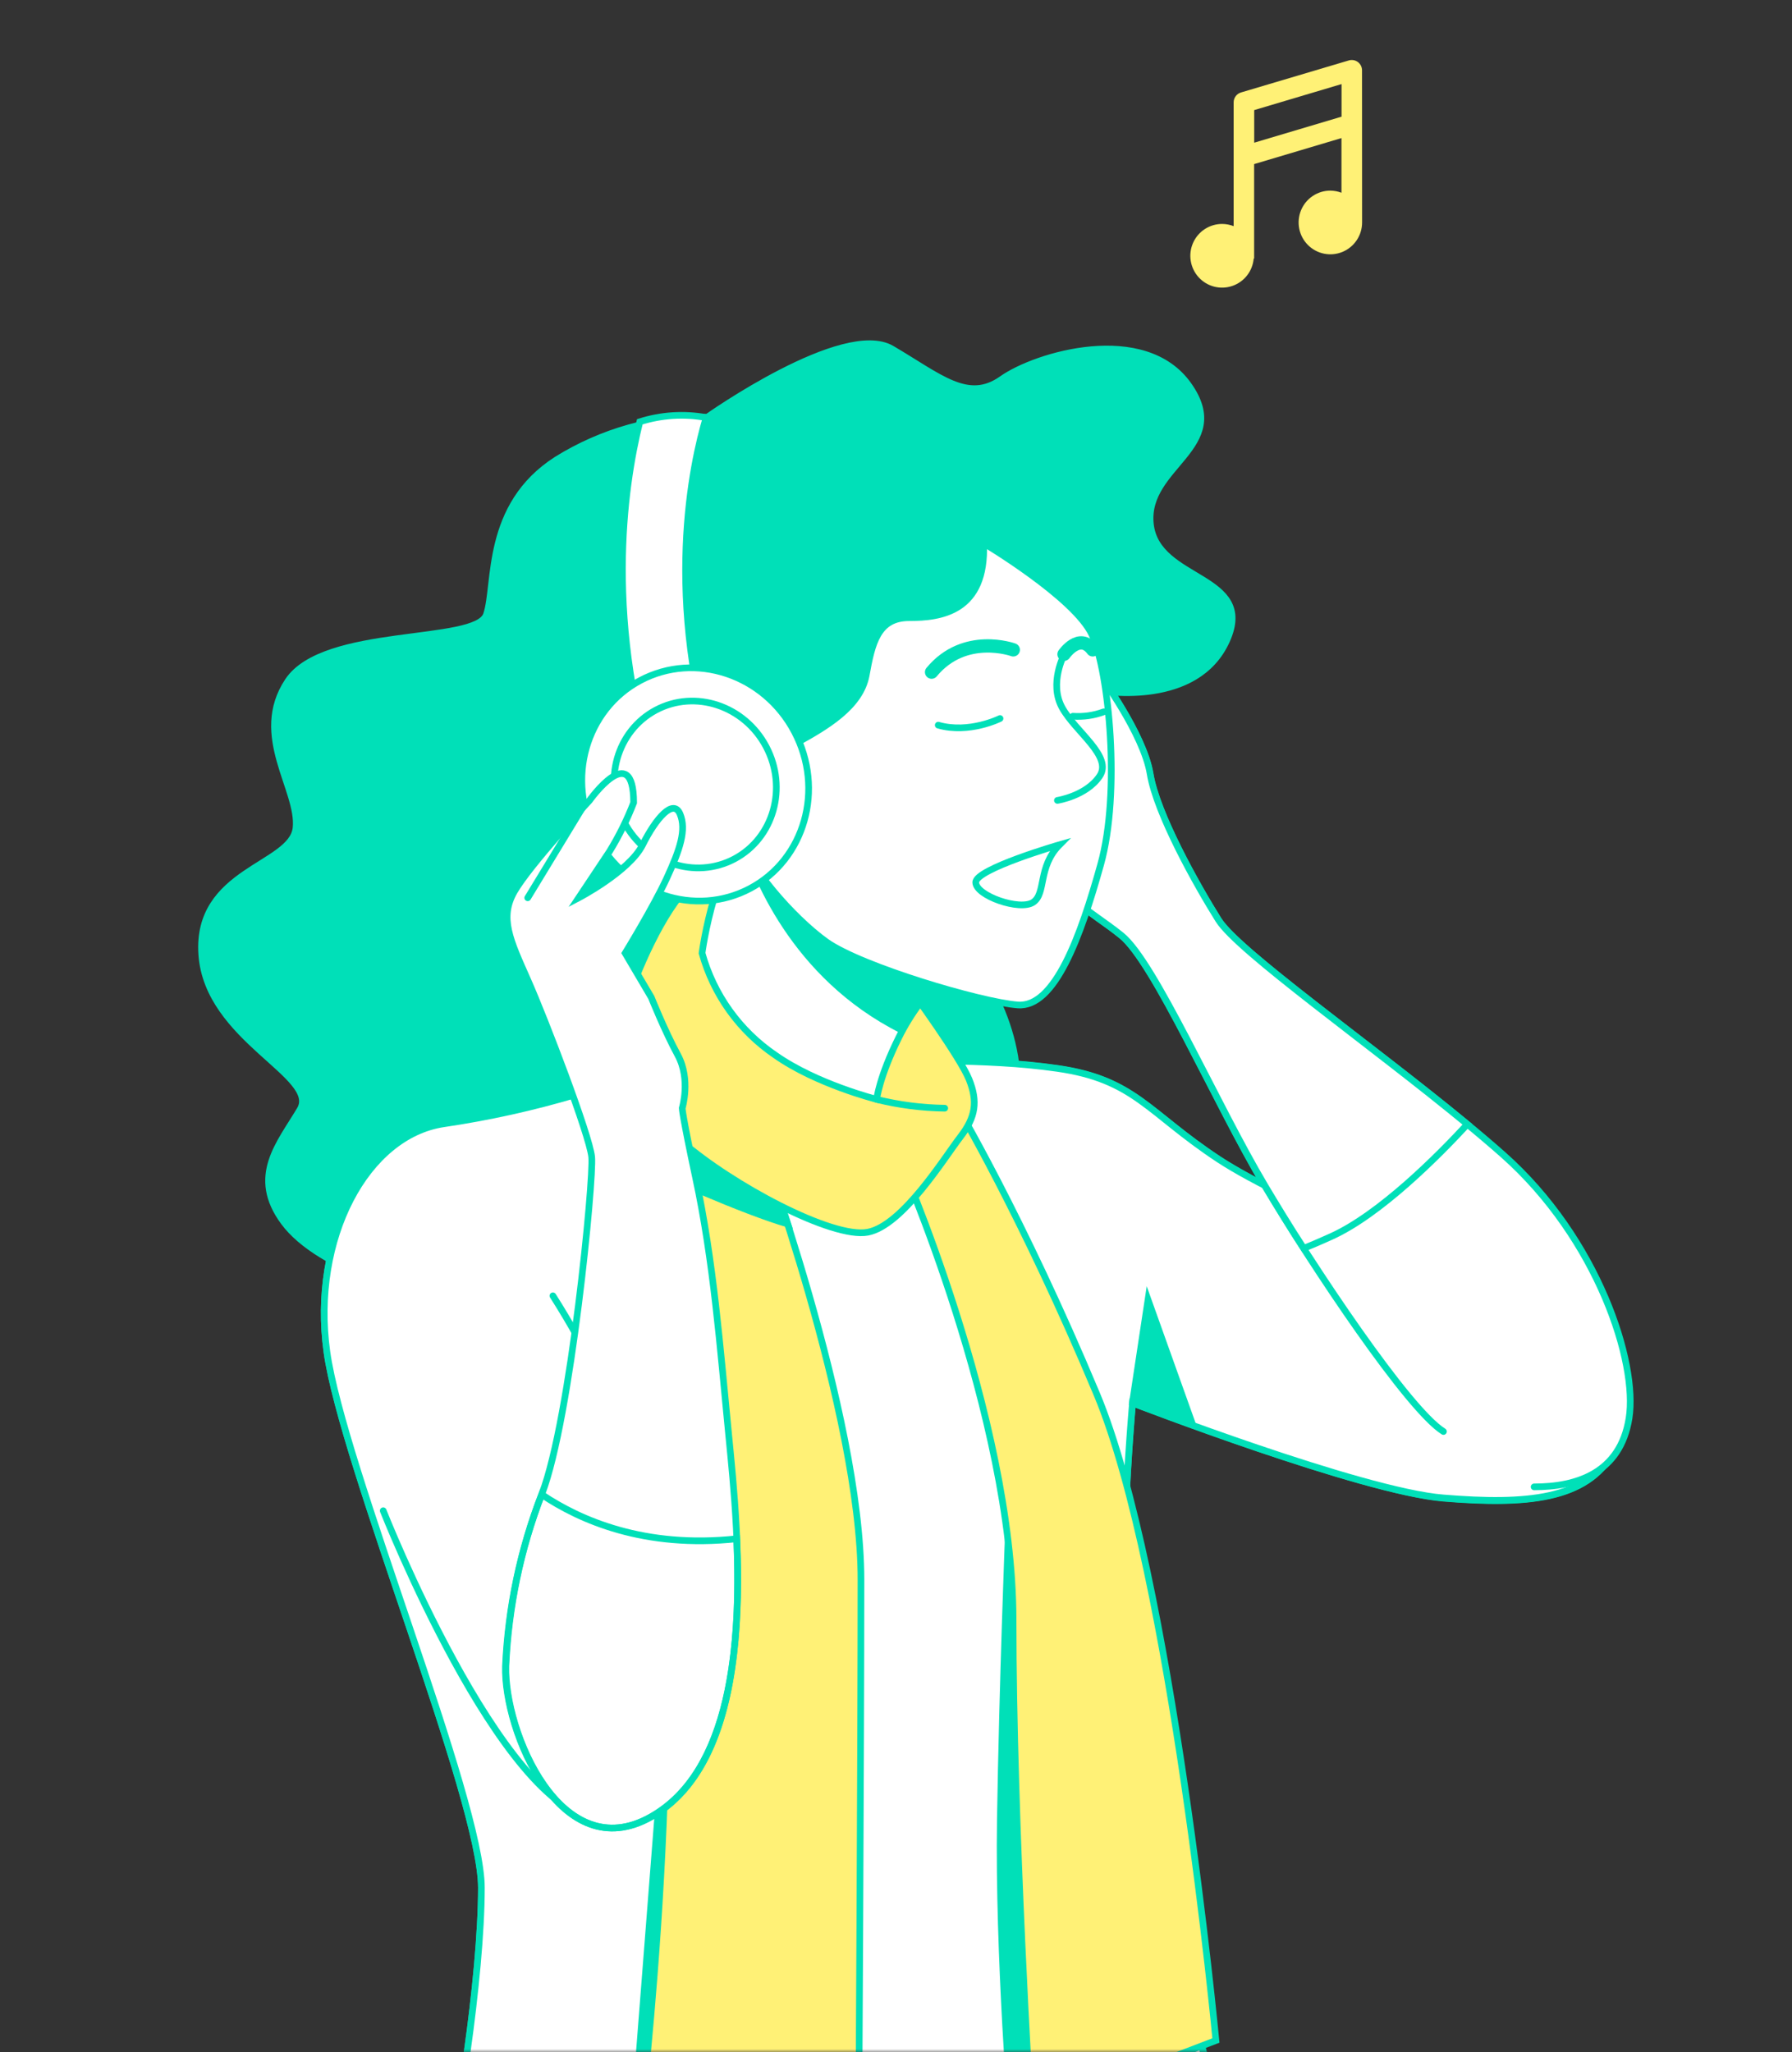 <svg width="269" height="308" viewBox="0 0 269 308" fill="none" xmlns="http://www.w3.org/2000/svg">
<rect x="0" y="0" width="269" height="308" fill="#333333" stroke="none"/>
<mask id="mask0_50_875" style="mask-type:alpha" maskUnits="userSpaceOnUse" x="0" y="0" width="269" height="308">
<path d="M0 0H269V308H0V0Z" fill="#D9D9D9"/>
</mask>
<g mask="url(#mask0_50_875)">
<path d="M164.855 103.697C165.761 103.697 179.61 106.111 184.119 96.151C188.627 86.191 173.589 87.396 172.683 78.635C171.777 69.874 185.025 67.17 178.403 57.806C171.782 48.443 155.532 53.267 150.406 56.898C145.28 60.528 141.083 56.596 133.861 52.358C126.64 48.12 106.17 62.619 106.17 62.619C98.198 62.563 90.372 64.767 83.593 68.976C72.735 75.919 74.542 87.697 73.03 92.225C71.518 96.754 48.652 94.043 43.231 102.219C37.811 110.394 45.044 118.558 44.438 124.252C43.832 129.946 29.394 130.609 30.289 143.274C31.184 155.938 48.046 161.437 45.044 166.523C42.042 171.608 37.511 176.51 42.637 183.425C47.762 190.34 63.401 195.811 75.143 194.322C86.884 192.833 101.628 172.573 109.756 172.573C117.884 172.573 139.543 181.652 147.971 174.09C156.399 166.528 151.863 152.341 147.065 145.705C142.267 139.069 141.633 118.229 147.365 110.985C153.097 103.741 164.855 103.697 164.855 103.697Z" fill="#00E0B8" stroke="#00E0B8" stroke-miterlimit="10" stroke-linecap="round"/>
<path d="M72.263 283.297C72.263 296.592 68.644 320.527 65.925 329.823C63.206 339.119 63.946 365.045 63.607 380.671C63.346 393.235 64.163 406.881 64.513 411.727H201.047C200.141 407.377 198.518 398.293 195.838 380.671C191.529 352.425 181.589 310.885 180.271 306.568C178.954 302.252 168.986 274.988 168.675 251.092C168.43 237.564 168.875 224.032 170.009 210.55C170.009 210.55 204.477 223.839 216.708 224.843C228.939 225.847 238.245 225.178 242.226 217.856C246.206 210.533 242.226 201.577 231.618 196.592C221.011 191.606 193.52 180.977 182.918 173.996C172.316 167.014 170.326 162.034 158.734 160.372C147.143 158.71 137.197 159.703 125.239 158.375C113.28 157.048 105.686 157.048 105.686 157.048C93.288 162.763 80.138 166.669 66.637 168.647C55.006 170.359 46.723 185.896 49.074 202.866C51.426 219.835 72.263 270.003 72.263 283.297Z" fill="#00E0B8" stroke="#00E0B8" stroke-miterlimit="10" stroke-linecap="round"/>
<path d="M216.702 224.804C228.972 225.802 238.24 225.139 242.22 217.822C246.201 210.506 242.22 201.544 231.613 196.559C221.005 191.573 193.514 180.944 182.912 173.956C172.31 166.969 170.32 162 158.729 160.338C147.137 158.676 137.191 159.663 125.233 158.342C113.275 157.02 105.681 157.015 105.681 157.015C93.284 162.741 80.134 166.658 66.631 168.647C55.001 170.359 46.717 185.896 49.069 202.866C51.42 219.835 72.263 270.003 72.263 283.297C72.263 296.592 68.644 320.527 65.925 329.823C64.99 333.893 64.448 338.045 64.307 342.22C80.835 350.083 121.986 362.613 187.549 337.597C184.096 321.77 180.939 308.866 180.227 306.563C178.932 302.235 168.975 274.988 168.663 251.092C168.418 237.564 168.864 224.033 169.998 210.55C169.998 210.55 204.449 223.85 216.702 224.804Z" fill="white" stroke="#00E0B8" stroke-miterlimit="10" stroke-linecap="round"/>
<path d="M169.998 210.511L172.333 195.064L178.859 213.327L169.998 210.511Z" fill="#00E0B8" stroke="#00E0B8" stroke-miterlimit="10" stroke-linecap="round"/>
<path d="M57.525 226.722C57.525 226.722 75.159 271.441 89.669 273.008C104.18 274.575 92.783 213.177 90.225 207.466C88.071 202.996 85.658 198.655 82.998 194.467" stroke="#00E0B8" stroke-miterlimit="10" stroke-linecap="round"/>
<path d="M98.915 270.332L94.923 321.424C94.923 321.424 100.138 322.334 109.344 323.243C115.079 323.784 120.859 323.576 126.54 322.624L127.146 318.926L123.165 265.681L98.915 270.332Z" fill="#00E0B8" stroke="#00E0B8" stroke-miterlimit="10" stroke-linecap="round"/>
<path d="M113.675 170.281C113.675 170.281 129.242 212.145 129.242 237.073C129.242 262 128.908 320.164 128.908 320.164C128.908 320.164 118.645 321.837 110.006 320.499C101.366 319.161 96.107 318.502 96.107 318.502C96.107 318.502 103.729 255.726 97.775 213.874C91.821 172.021 89.158 163.684 89.158 163.684C88.656 161.215 89.011 158.648 90.163 156.41C91.316 154.171 93.198 152.395 95.496 151.377C103.735 147.373 113.675 170.281 113.675 170.281Z" fill="#FFF176" stroke="#00E0B8" stroke-miterlimit="10" stroke-linecap="round"/>
<path d="M113.675 170.281C113.675 170.281 112.519 167.61 110.667 164.259C106.893 161.615 103.574 159.474 102.695 159.39C100.471 159.184 95.362 159.184 94.551 159.184L88.952 161.197C88.924 162.016 88.991 162.836 89.152 163.64C89.152 163.64 89.786 165.614 91.109 172.406C100.16 176.661 111.496 181.686 118.262 183.699C115.665 175.674 113.675 170.281 113.675 170.281Z" fill="#00E0B8" stroke="#00E0B8" stroke-miterlimit="10" stroke-linecap="round"/>
<path d="M151.385 229.7C151.385 229.7 150.479 252.787 150.162 273.103C149.845 293.419 151.974 319.272 151.974 319.272L177.753 310.349V300.194L164.249 227.241L151.385 229.7Z" fill="#00E0B8" stroke="#00E0B8" stroke-miterlimit="10" stroke-linecap="round"/>
<path d="M134.873 173.627C134.873 173.627 152.074 212.507 152.074 243.084C152.074 273.661 154.726 316.857 154.726 316.857L182.523 306.223C182.523 306.223 175.896 236.102 164.627 209.19C153.358 182.277 143.429 165.647 143.429 165.647L134.873 173.627Z" fill="#FFF176" stroke="#00E0B8" stroke-miterlimit="10" stroke-linecap="round"/>
<path d="M136.863 148.705C136.863 148.705 144.152 158.693 145.475 162C146.798 165.307 146.47 167.644 144.152 170.633C141.834 173.622 135.535 183.927 130.253 184.925C124.972 185.924 109.884 177.899 102.262 171.252C94.639 164.604 92.811 153.356 95.462 146.714C98.114 140.073 102.69 131.423 106.726 131.1C110.762 130.776 136.863 148.705 136.863 148.705Z" fill="#FFF176" stroke="#00E0B8" stroke-miterlimit="10" stroke-linecap="round"/>
<path d="M131.56 164.984C134.917 165.818 138.359 166.263 141.817 166.311L131.56 164.984Z" fill="white"/>
<path d="M131.56 164.984C134.917 165.818 138.359 166.263 141.817 166.311" stroke="#00E0B8" stroke-miterlimit="10" stroke-linecap="round"/>
<path d="M142.162 146.045C139.19 148.789 136.741 152.053 134.934 155.676C131.96 161.66 131.599 164.984 131.599 164.984C131.599 164.984 122.548 162.708 116.366 158.342C111.012 154.709 107.12 149.285 105.386 143.04C105.386 143.04 107.371 127.76 113.997 122.44C120.624 117.119 142.162 146.045 142.162 146.045Z" fill="white" stroke="#00E0B8" stroke-miterlimit="10" stroke-linecap="round"/>
<path d="M135.201 155.063C136.987 151.678 139.342 148.627 142.162 146.045C142.162 146.045 120.624 117.136 114.003 122.44C112.884 123.372 111.918 124.475 111.14 125.707C112.724 131.083 118.629 146.77 135.201 155.063Z" fill="#00E0B8"/>
<path d="M230.29 223.142C236.583 223.142 243.21 221.146 244.539 212.837C245.867 204.527 239.896 185.924 225.636 173.293C211.377 160.662 186.203 143.385 182.89 138.065C179.577 132.745 173.611 122.155 172.627 116.138C171.643 110.121 165.005 101.181 165.005 101.181C165.005 101.181 162.687 127.765 161.03 131.418C159.374 135.071 163.349 136.404 168.319 140.396C173.289 144.389 182.529 165.647 189.85 177.944C197.172 190.24 211.388 211.537 216.68 214.833" fill="white"/>
<path d="M230.29 223.142C236.583 223.142 243.21 221.146 244.539 212.837C245.867 204.527 239.896 185.924 225.636 173.293C211.377 160.662 186.203 143.385 182.89 138.065C179.577 132.745 173.611 122.155 172.627 116.138C171.643 110.121 165.005 101.181 165.005 101.181C165.005 101.181 162.687 127.765 161.03 131.418C159.374 135.071 163.349 136.404 168.319 140.396C173.289 144.389 182.529 165.647 189.85 177.944C197.172 190.24 211.388 211.537 216.68 214.833" stroke="#00E0B8" stroke-miterlimit="10" stroke-linecap="round"/>
<path d="M220.272 168.726C205.817 156.803 185.875 142.772 182.912 138.054C179.577 132.74 173.634 122.111 172.65 116.127C171.666 110.143 165.028 101.17 165.028 101.17C165.028 101.17 162.709 127.754 161.053 131.407C159.396 135.06 163.371 136.392 168.341 140.385C173.311 144.378 182.551 165.636 189.873 177.932C191.541 180.721 193.497 183.961 195.705 187.346C196.933 186.85 198.284 186.27 199.813 185.578C207.19 182.249 215.935 173.421 220.272 168.726Z" fill="white" stroke="#00E0B8" stroke-miterlimit="10" stroke-linecap="round"/>
<path d="M147.649 81.513C147.649 81.513 161.38 89.688 163.938 95.287C166.495 100.886 168.23 118.971 165.228 129.728C162.226 140.485 158.362 151.248 152.78 150.819C147.198 150.39 129.241 145.047 124.032 141.339C119.029 137.764 112.018 129.717 111.157 125.412C110.295 121.107 114.587 114.22 119.307 111.638C124.027 109.056 129.169 106.061 130.031 101.304C130.893 96.547 131.754 92.699 136.469 92.699C141.183 92.699 148.071 91.846 147.649 81.513Z" fill="white" stroke="#00E0B8" stroke-miterlimit="10" stroke-linecap="round"/>
<path d="M150.117 107.829C150.117 107.829 145.475 110.154 140.838 108.827" stroke="#00E0B8" stroke-miterlimit="10" stroke-linecap="round"/>
<path d="M152.102 97.523C152.102 97.523 144.813 94.863 139.843 100.869" stroke="#00E0B8" stroke-width="2" stroke-miterlimit="10" stroke-linecap="round"/>
<path d="M159.724 98.187C159.724 98.187 162.042 94.841 164.032 97.523" stroke="#00E0B8" stroke-width="2" stroke-miterlimit="10" stroke-linecap="round"/>
<path d="M158.729 120.12C158.729 120.12 163.037 119.462 165.061 116.489C167.084 113.517 161.442 109.842 159.435 106.195C157.428 102.548 159.757 98.209 159.757 98.209" stroke="#00E0B8" stroke-miterlimit="10" stroke-linecap="round"/>
<path d="M165.689 106.825C164.208 107.375 162.628 107.602 161.053 107.489" stroke="#00E0B8" stroke-miterlimit="10" stroke-linecap="round"/>
<path d="M159.062 126.767C159.062 126.767 146.47 130.403 146.47 132.416C146.47 134.429 153.097 136.738 155.087 135.411C157.078 134.083 155.749 130.091 159.062 126.767Z" stroke="#00E0B8" stroke-miterlimit="10" stroke-linecap="round"/>
<path d="M105.997 62.664C102.676 62.061 99.259 62.279 96.04 63.3C93.578 73.187 90.609 93.625 98.876 118.759L107.821 115.842C99.343 89.95 104.007 69.339 105.997 62.664Z" fill="white" stroke="#00E0B8" stroke-miterlimit="10" stroke-linecap="round"/>
<path d="M112.589 133.338C120.819 128.974 123.808 118.446 119.264 109.822C114.719 101.199 104.364 97.746 96.133 102.109C87.903 106.473 84.915 117.002 89.459 125.625C94.003 134.248 104.359 137.702 112.589 133.338Z" fill="white" stroke="#00E0B8" stroke-miterlimit="10" stroke-linecap="round"/>
<path d="M110.245 128.901C116.133 125.779 118.27 118.246 115.019 112.076C111.768 105.906 104.359 103.435 98.471 106.556C92.583 109.678 90.446 117.211 93.698 123.381C96.949 129.551 104.358 132.022 110.245 128.901Z" stroke="#00E0B8" stroke-miterlimit="10" stroke-linecap="round"/>
<path d="M97.769 149.693C97.769 149.693 99.76 154.678 101.745 158.342C103.729 162.006 102.406 166.311 102.406 166.311C102.406 166.311 102.406 167.309 104.396 176.616C107.115 189.22 108.11 202.375 109.367 215.179C110.879 230.514 114.37 263.26 97.769 272.657C84.193 280.336 75.665 259.831 75.938 250.049C76.326 241.172 78.161 232.418 81.369 224.135C85.678 212.836 89.152 176.918 88.819 173.627C88.485 170.337 81.864 153.027 79.212 147.044C76.56 141.06 74.915 137.736 77.233 133.749C79.551 129.762 88.491 120.131 88.491 120.131C88.491 120.131 95.118 110.823 95.118 120.465C94.134 123.007 92.923 125.454 91.499 127.776L86.856 134.747C86.856 134.747 94.478 130.765 96.469 126.778C98.459 122.791 101.083 119.785 102.078 122.155C103.073 124.525 102.078 127.47 100.088 131.792C98.097 136.113 93.845 143.04 93.845 143.04L97.769 149.693Z" fill="white" stroke="#00E0B8" stroke-miterlimit="10" stroke-linecap="round"/>
<path d="M87.501 121.118L79.218 134.736" stroke="#00E0B8" stroke-miterlimit="10" stroke-linecap="round"/>
<path d="M110.59 230.933C96.724 232.422 87.056 228.144 81.308 224.285C78.112 232.519 76.277 241.222 75.876 250.049C75.604 259.825 84.177 280.336 97.708 272.657C109.789 265.848 111.273 246.759 110.59 230.933Z" stroke="#00E0B8" stroke-miterlimit="10" stroke-linecap="round"/>
<path d="M204.455 10.545C204.454 10.305 204.398 10.069 204.291 9.855C204.183 9.641 204.028 9.455 203.836 9.311C203.645 9.168 203.423 9.071 203.188 9.029C202.952 8.986 202.711 8.999 202.481 9.067L186.298 13.874C185.977 13.967 185.696 14.162 185.495 14.43C185.295 14.697 185.186 15.023 185.186 15.357V33.938C184.64 33.726 184.06 33.615 183.474 33.609C182.548 33.604 181.641 33.87 180.863 34.373C180.086 34.877 179.471 35.597 179.095 36.445C178.718 37.294 178.596 38.233 178.744 39.15C178.892 40.067 179.302 40.921 179.925 41.607C180.549 42.294 181.358 42.783 182.254 43.015C183.15 43.248 184.095 43.214 184.972 42.916C185.849 42.62 186.62 42.073 187.193 41.343C187.765 40.613 188.113 39.732 188.194 38.807H188.26V24.626L201.37 20.722V28.925C200.837 28.721 200.272 28.614 199.702 28.607C198.759 28.607 197.838 28.887 197.055 29.413C196.271 29.938 195.661 30.684 195.3 31.557C194.939 32.431 194.845 33.392 195.029 34.319C195.213 35.246 195.666 36.097 196.333 36.766C196.999 37.434 197.848 37.889 198.772 38.074C199.696 38.258 200.654 38.163 201.525 37.802C202.396 37.44 203.14 36.828 203.663 36.042C204.187 35.256 204.466 34.332 204.466 33.386C204.466 33.359 204.466 33.336 204.466 33.314L204.455 10.545ZM201.381 17.51L188.272 21.413V16.523L201.381 12.619V17.51Z" fill="#FFF176"/>
</g>
</svg>
